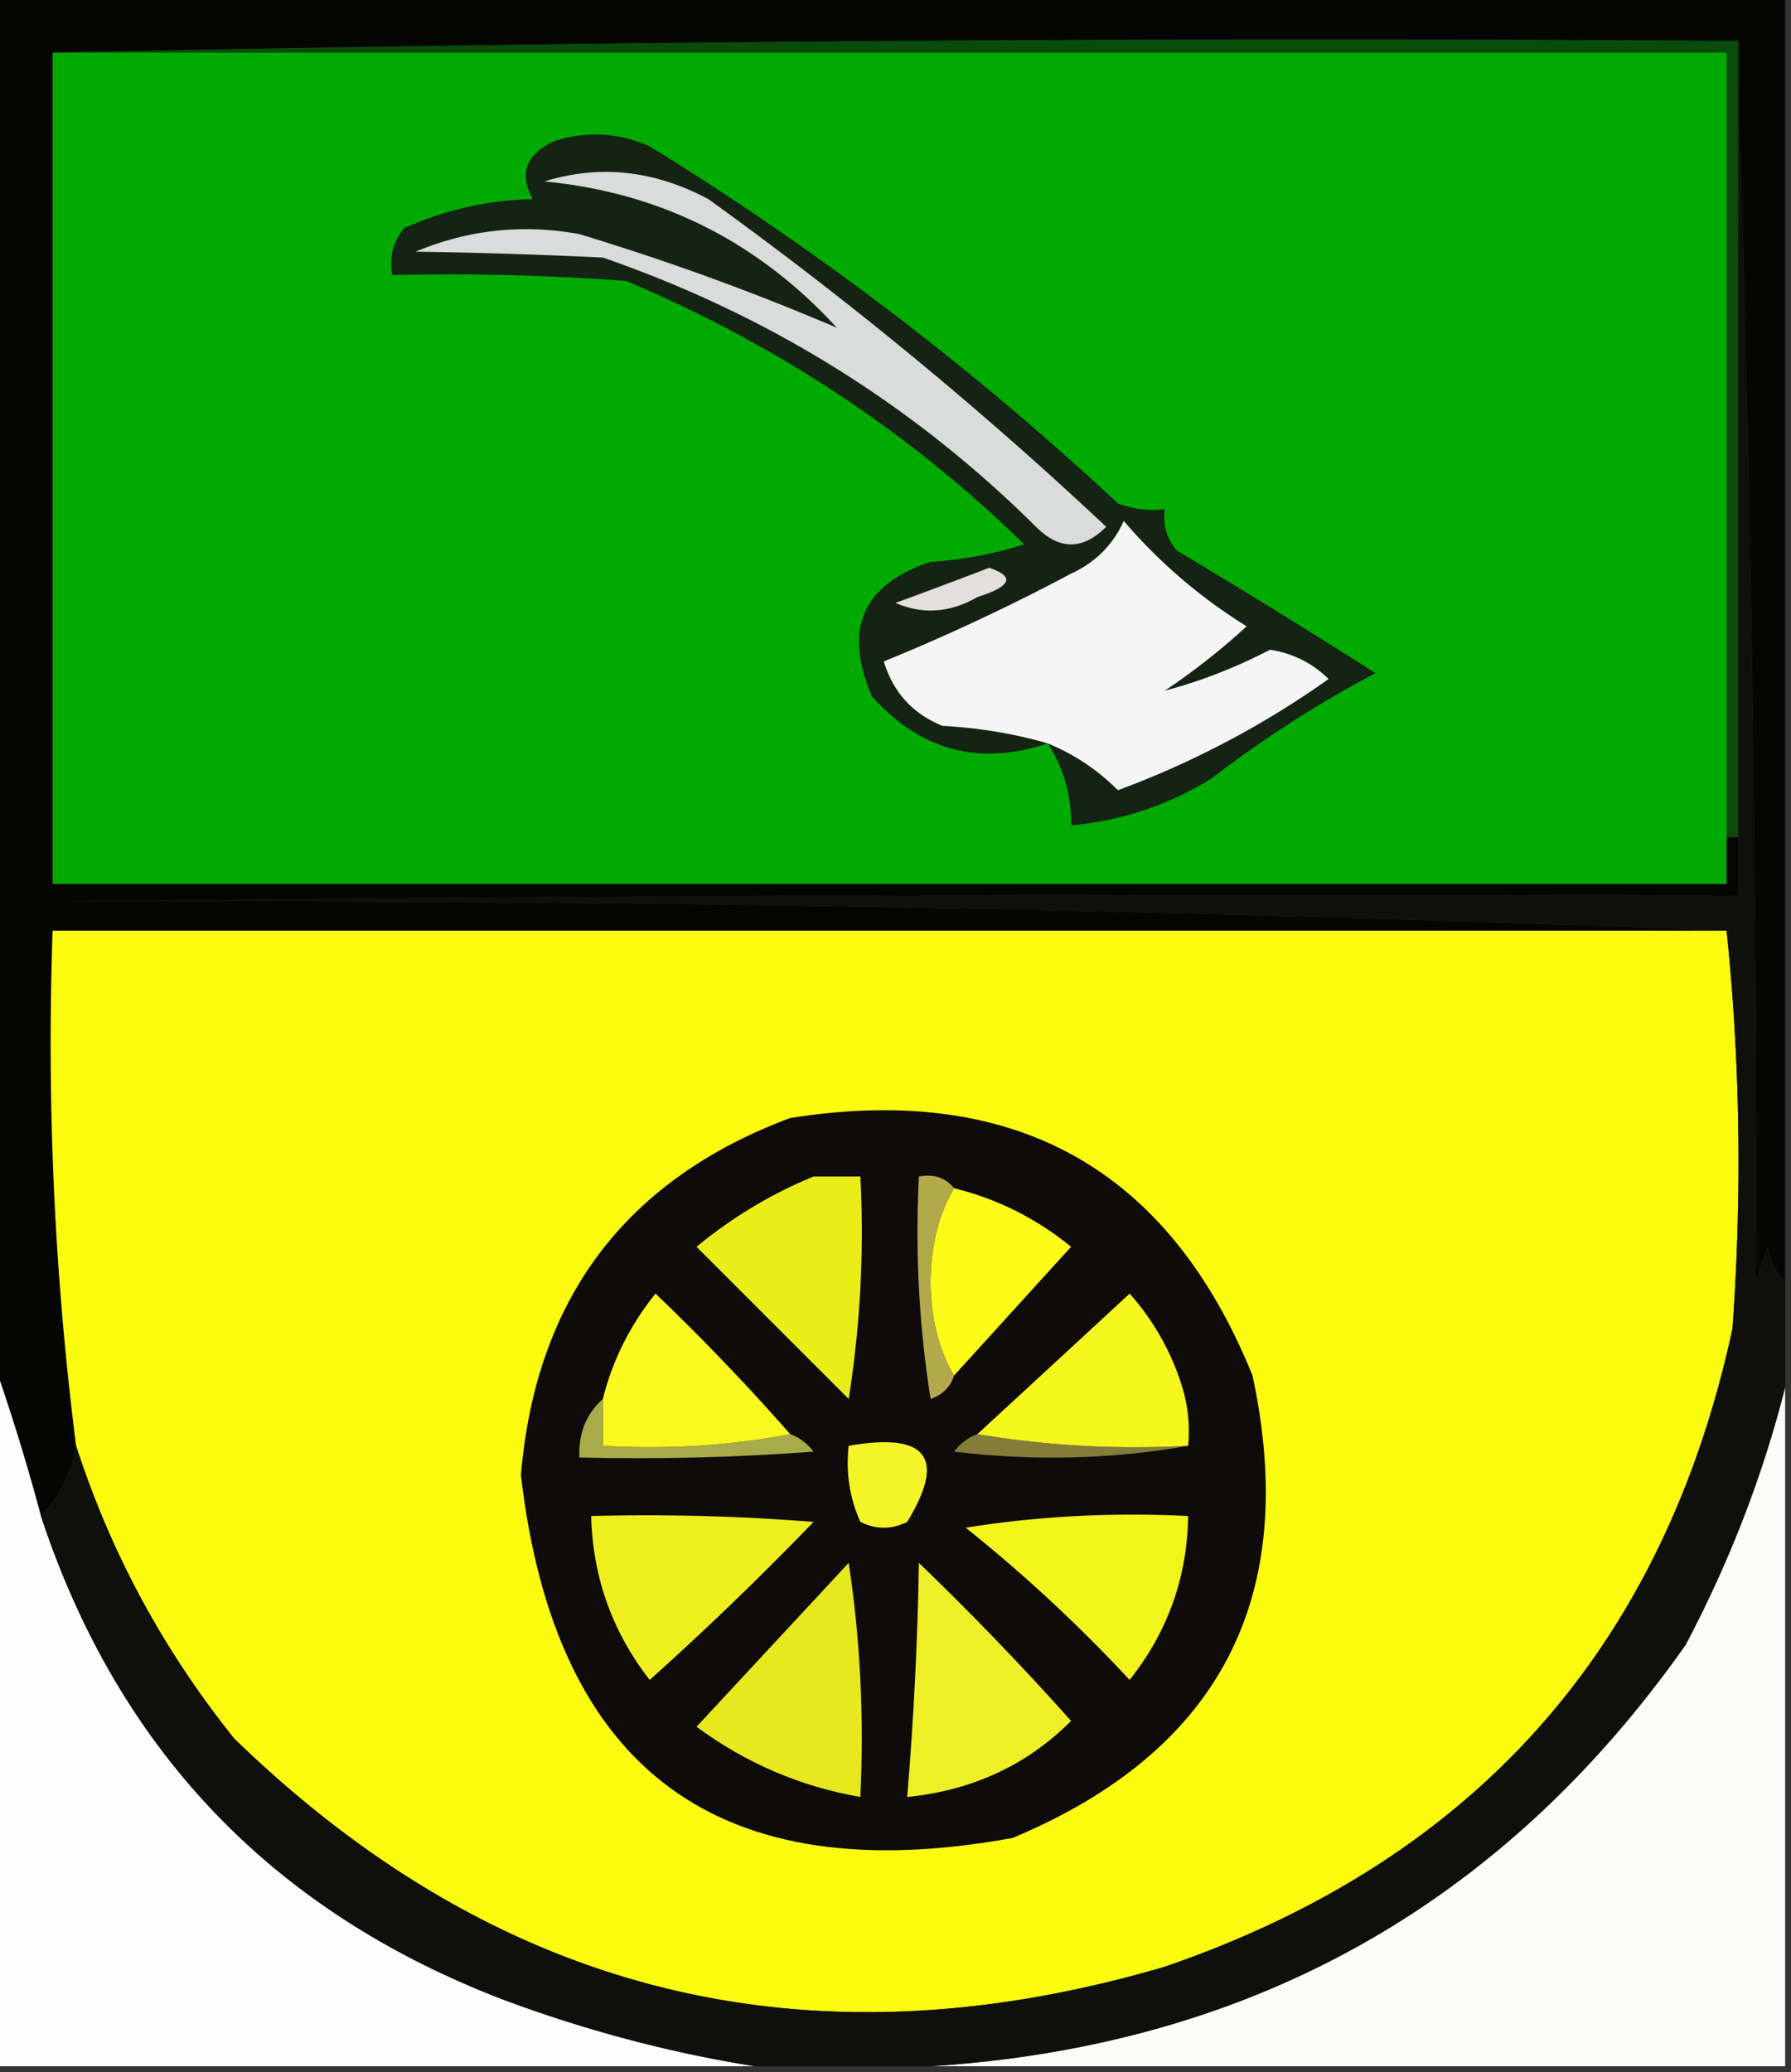<svg xmlns="http://www.w3.org/2000/svg" width="153" height="177" style="shape-rendering:geometricPrecision;text-rendering:geometricPrecision;image-rendering:optimizeQuality;fill-rule:evenodd;clip-rule:evenodd"><rect width="100%" height="100%" fill="#333333" stroke="none"/><path style="opacity:1" fill="#050603" d="M-.5-.5h153v110c-.768-.763-1.268-1.763-1.5-3l-1 3c.098-34.028-.402-68.028-1.5-102v-4c-48.17-.332-96.17.001-144 1v71h143v-4h1v5c-47.668-.167-95.334 0-143 .5 47.677-.163 95.011.67 142 2.5H4.5a273.038 273.038 0 0 0 2 44c-.44 2.344-1.44 4.344-3 6a180.615 180.615 0 0 0-4-13V-.5z"/><path style="opacity:1" fill="#094c09" d="M4.5 4.5a5184.59 5184.59 0 0 1 144-1v68h-1v-67H4.5z"/><path style="opacity:1" fill="#01aa00" d="M4.5 4.5h143v71H4.5v-71z"/><path style="opacity:1" fill="#142313" d="M89.5 63.5c-5.854 1.953-10.854.62-15-4-2.487-5.745-.82-9.578 5-11.5a34.208 34.208 0 0 0 8-1.5c-9.825-9.582-21.159-17.082-34-22.5-6.658-.5-13.325-.666-20-.5-.262-1.478.071-2.811 1-4 3.474-1.562 7.14-2.395 11-2.5-1.205-2.234-.539-3.9 2-5 2.727-.818 5.394-.652 8 .5a253.956 253.956 0 0 1 40 30.5 8.434 8.434 0 0 0 4 .5c-.17 1.322.163 2.489 1 3.5a713.006 713.006 0 0 1 17 10.5 97.84 97.84 0 0 0-14 9c-3.702 2.282-7.702 3.615-12 4 .032-2.576-.635-4.91-2-7z"/><path style="opacity:1" fill="#dadbdb" d="M46.5 15.5c4.72-1.458 9.387-.958 14 1.5a339.582 339.582 0 0 1 34 28c-2 2-4 2-6 0-10.512-10.432-22.846-18.098-37-23-5.426-.26-10.76-.426-16-.5 4.5-1.884 9.167-2.384 14-1.5a213.239 213.239 0 0 1 22 8c-6.8-7.4-15.134-11.567-25-12.5z"/><path style="opacity:1" fill="#f4f5f4" d="M89.5 63.5c-2.805-.82-5.805-1.32-9-1.5-2.533-1.033-4.2-2.867-5-5.5a174.13 174.13 0 0 0 16-7.5c2.07-.948 3.57-2.448 4.5-4.5a44.91 44.91 0 0 0 10.5 9 57.688 57.688 0 0 1-7 5.5c3.023-.792 6.023-1.959 9-3.5 1.941.304 3.607 1.137 5 2.5a77.559 77.559 0 0 1-18 9.5 18.031 18.031 0 0 0-6-4z"/><path style="opacity:1" fill="#e2dfdc" d="M84.5 48.5c2.235.748 1.902 1.581-1 2.5-2.33 1.345-4.663 1.512-7 .5a493.9 493.9 0 0 0 8-3z"/><path style="opacity:1" fill="#fbfb10" d="M147.5 79.5c1.159 11.16 1.326 22.492.5 34-5.888 27.253-22.055 45.42-48.5 54.5-30.414 8.938-56.914 2.438-79.5-19.5-6.05-7.536-10.55-15.87-13.5-25a273.038 273.038 0 0 1-2-44h143z"/><path style="opacity:1" fill="#fbfcfb" d="M-.5 116.5a180.615 180.615 0 0 1 4 13c6.663 20.165 19.996 33.998 40 41.5 6.952 2.549 13.952 4.382 21 5.5h-65v-60z"/><path style="opacity:1" fill="#fbfbfa" d="M152.5 118.5v58h-73c27.31-1.735 48.81-13.735 64.5-36 3.755-7.118 6.588-14.451 8.5-22z"/><path style="opacity:1" fill="#0e0b0a" d="M67.5 95.5c19.167-3.03 32.334 4.303 39.5 22 4.057 18.915-2.776 32.082-20.5 39.5-25.082 4.576-39.082-5.757-42-31 1.276-15.077 8.943-25.243 23-30.5z"/><path style="opacity:1" fill="#847d3a" d="M83.5 122.5c5.81.99 11.81 1.323 18 1-6.487 1.154-13.154 1.321-20 .5.544-.717 1.21-1.217 2-1.5z"/><path style="opacity:1" fill="#a8ab49" d="M51.5 119.5v4c5.526.321 10.86-.012 16-1 .79.283 1.456.783 2 1.5-6.658.5-13.325.666-20 .5-.098-2.053.569-3.72 2-5z"/><path style="opacity:1" fill="#f5f61b" d="M101.5 123.5c-6.19.323-12.19-.01-18-1 4.287-3.95 8.62-7.95 13-12a21.39 21.39 0 0 1 4.5 8 12.93 12.93 0 0 1 .5 5z"/><path style="opacity:1" fill="#faf91f" d="M67.5 122.5c-5.14.988-10.474 1.321-16 1v-4c.828-3.304 2.328-6.304 4.5-9a193.775 193.775 0 0 1 11.5 12z"/><path style="opacity:1" fill="#b2a94b" d="M81.5 101.5c-1.312 2.243-1.978 4.91-2 8 .022 3.09.688 5.757 2 8-.311.978-.978 1.645-2 2a91.123 91.123 0 0 1-1-19c1.291-.237 2.291.096 3 1z"/><path style="opacity:1" fill="#fcfc18" d="M81.5 101.5c3.681.898 7.014 2.565 10 5-3.355 3.687-6.689 7.353-10 11-1.312-2.243-1.978-4.91-2-8 .022-3.09.688-5.757 2-8z"/><path style="opacity:1" fill="#ebed19" d="M69.5 100.5h4a91.123 91.123 0 0 1-1 19l-13-13c3.098-2.543 6.431-4.543 10-6z"/><path style="opacity:1" fill="#0f100b" d="M148.5 7.5a2898.842 2898.842 0 0 1 1.5 102l1-3c.232 1.237.732 2.237 1.5 3v9c-1.912 7.549-4.745 14.882-8.5 22-15.69 22.265-37.19 34.265-64.5 36h-15c-7.048-1.118-14.048-2.951-21-5.5-20.004-7.502-33.337-21.335-40-41.5 1.56-1.656 2.56-3.656 3-6 2.95 9.13 7.45 17.464 13.5 25 22.586 21.938 49.086 28.438 79.5 19.5 26.445-9.08 42.612-27.247 48.5-54.5.826-11.508.659-22.84-.5-34A3354.652 3354.652 0 0 0 5.5 77c47.666-.5 95.332-.667 143-.5v-69z"/><path style="opacity:1" fill="#efef27" d="M78.5 133.5c4.507 4.34 8.84 8.84 13 13.5-3.764 3.771-8.43 5.938-14 6.5.554-6.653.888-13.32 1-20z"/><path style="opacity:1" fill="#e7e81d" d="M72.5 133.5c.99 6.479 1.324 13.146 1 20-5.113-.888-9.78-2.888-14-6 4.355-4.687 8.689-9.354 13-14z"/><path style="opacity:1" fill="#f3f41a" d="M82.5 130.5c6.145-.99 12.478-1.323 19-1-.078 5.235-1.745 9.902-5 14a128.735 128.735 0 0 0-14-13z"/><path style="opacity:1" fill="#efef1d" d="M50.5 129.5c6.342-.166 12.675 0 19 .5a266.744 266.744 0 0 1-14 13.5c-3.195-4.108-4.861-8.774-5-14z"/><path style="opacity:1" fill="#f4f429" d="M72.5 123.5c6.69-1.169 8.357.997 5 6.5-1.333.667-2.667.667-4 0-.923-2.041-1.256-4.208-1-6.5z"/></svg>